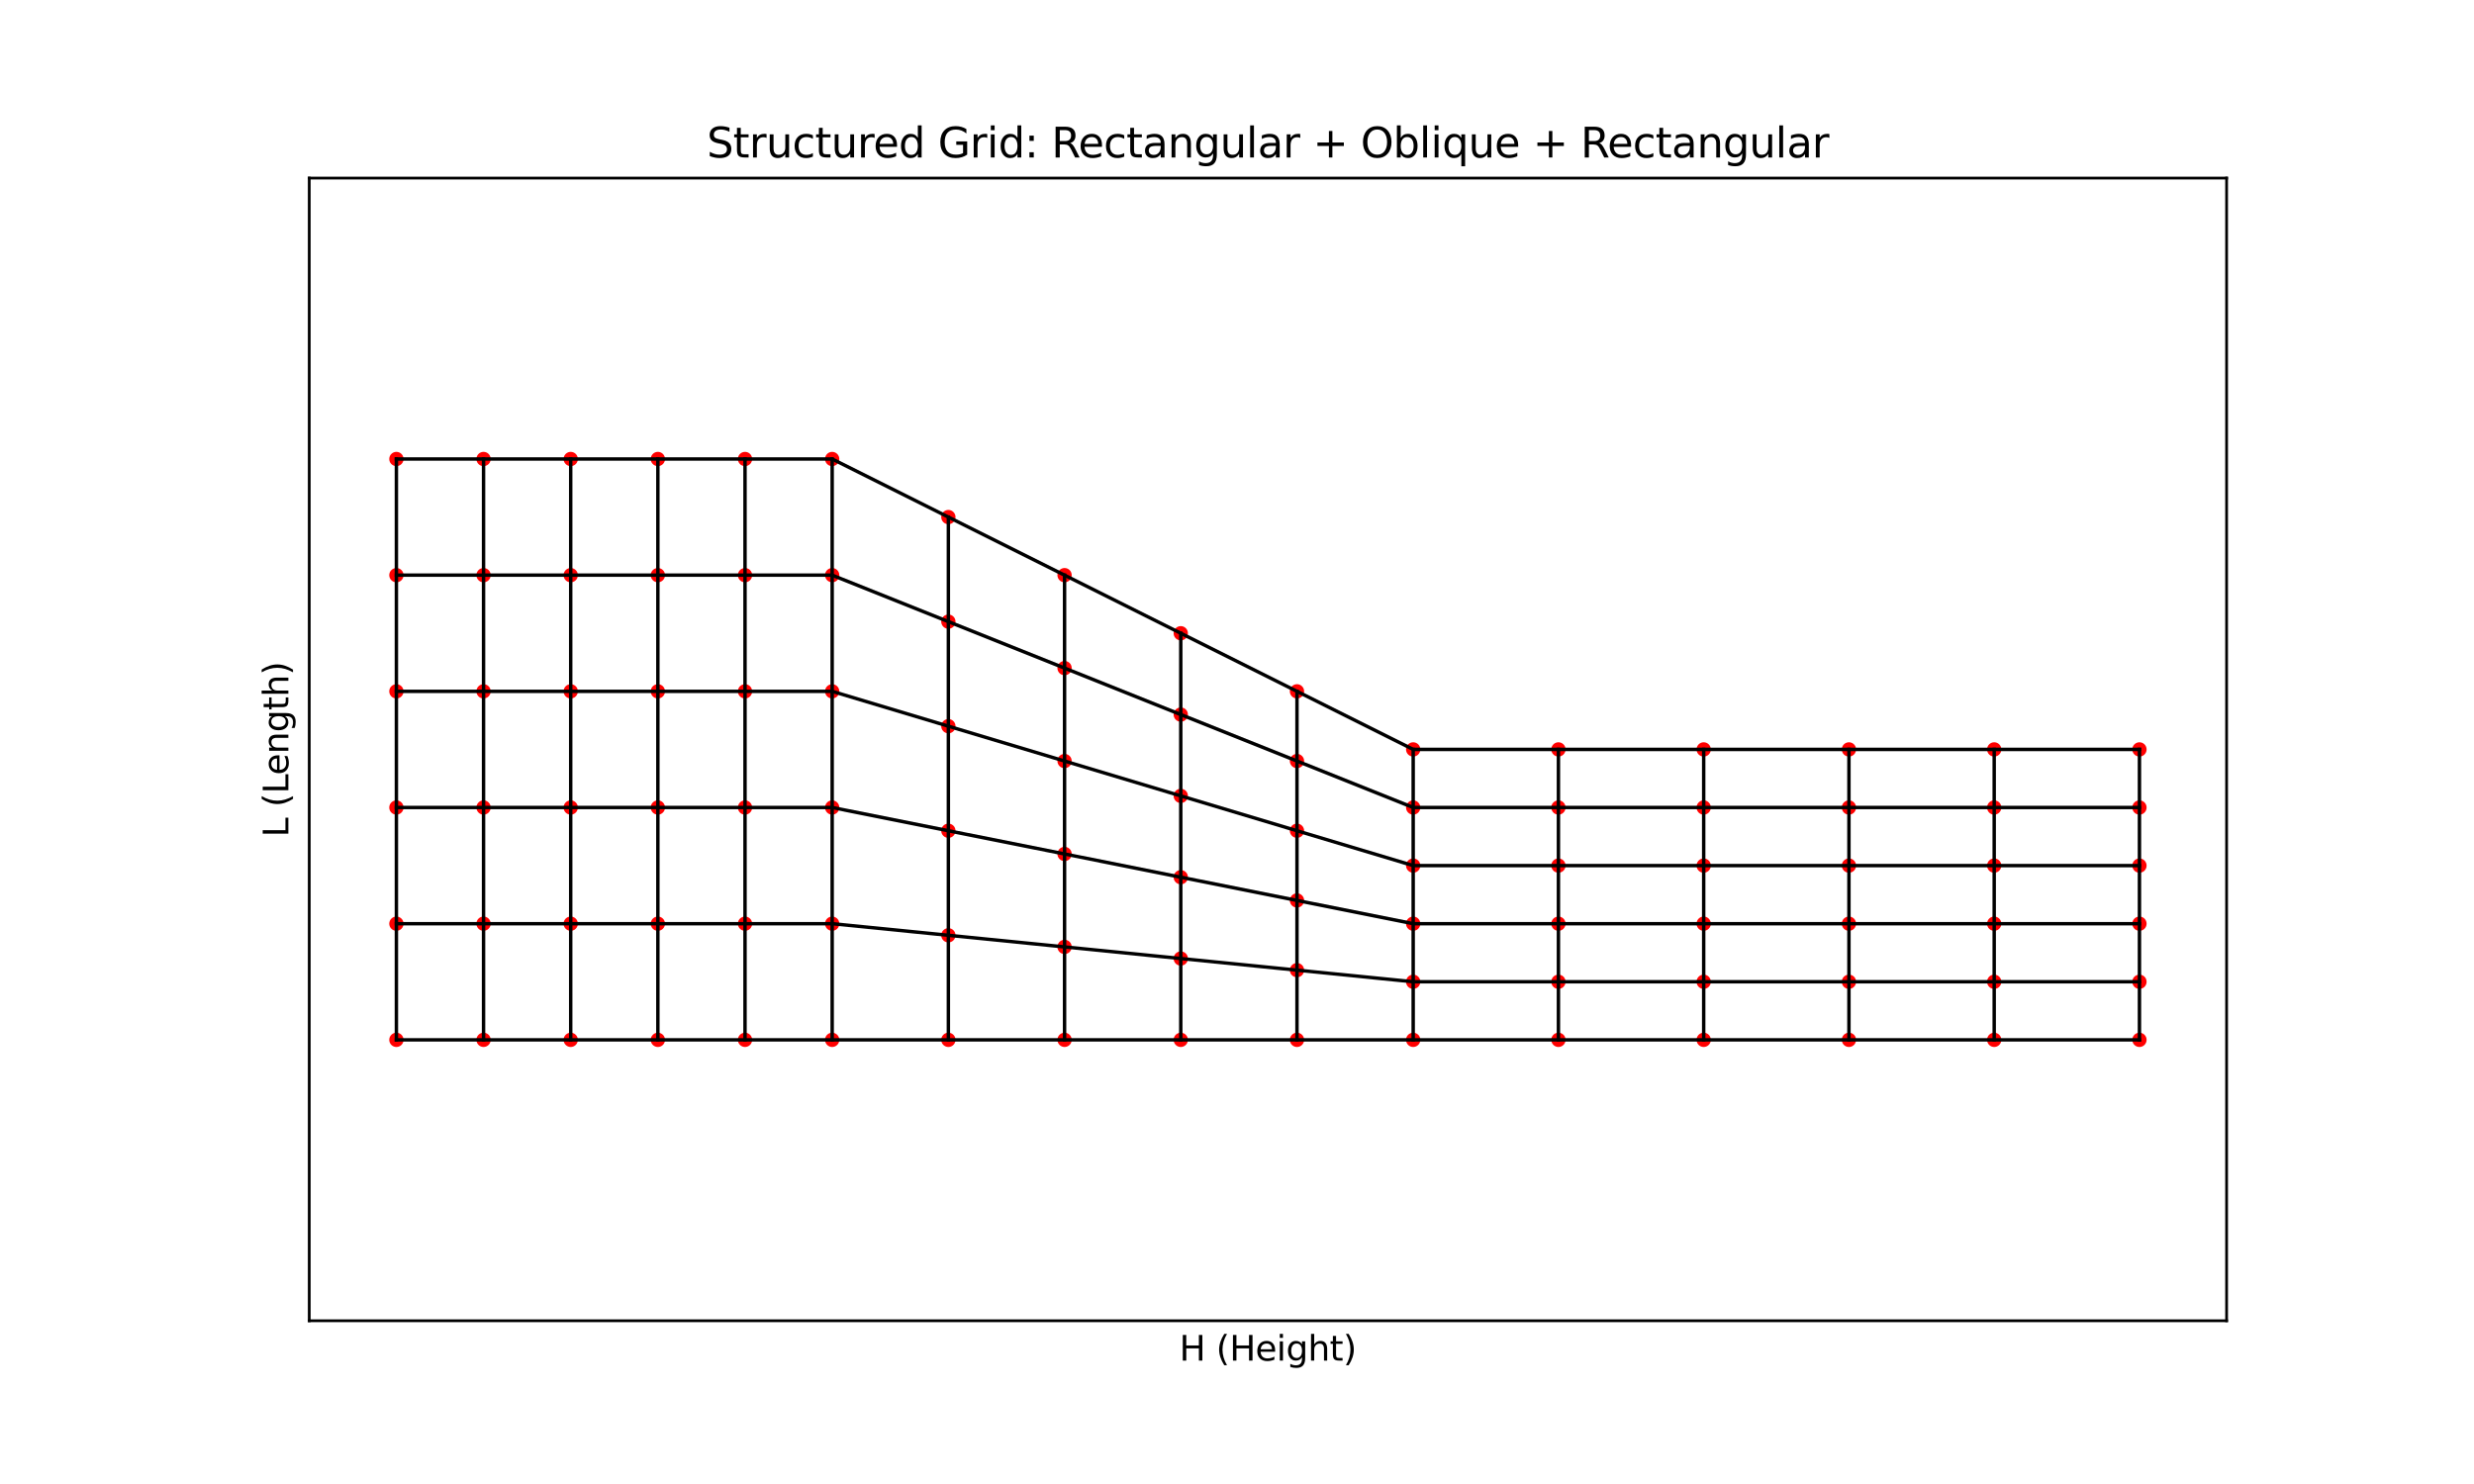 <?xml version="1.0" encoding="utf-8" standalone="no"?>
<!DOCTYPE svg PUBLIC "-//W3C//DTD SVG 1.1//EN"
  "http://www.w3.org/Graphics/SVG/1.1/DTD/svg11.dtd">
<svg xmlns:xlink="http://www.w3.org/1999/xlink" width="720pt" height="432pt" viewBox="0 0 720 432" xmlns="http://www.w3.org/2000/svg" version="1.1">
 <defs>
  <style type="text/css">*{stroke-linejoin: round; stroke-linecap: butt}</style>
 </defs>
 <g id="figure_1">
  <g id="patch_1">
   <path d="M 0 432 
L 720 432 
L 720 0 
L 0 0 
z
" style="fill: #ffffff"/>
  </g>
  <g id="axes_1">
   <g id="patch_2">
    <path d="M 90 384.48 
L 648 384.48 
L 648 51.84 
L 90 51.84 
z
" style="fill: #ffffff"/>
   </g>
   <g id="PathCollection_1">
    <defs>
     <path id="m45f6bd8eca" d="M 0 1.581 
C 0.419 1.581 0.822 1.415 1.118 1.118 
C 1.415 0.822 1.581 0.419 1.581 0 
C 1.581 -0.419 1.415 -0.822 1.118 -1.118 
C 0.822 -1.415 0.419 -1.581 0 -1.581 
C -0.419 -1.581 -0.822 -1.415 -1.118 -1.118 
C -1.415 -0.822 -1.581 -0.419 -1.581 0 
C -1.581 0.419 -1.415 0.822 -1.118 1.118 
C -0.822 1.415 -0.419 1.581 0 1.581 
z
" style="stroke: #ff0000"/>
    </defs>
    <g clip-path="url(#p5a88b39596)">
     <use xlink:href="#m45f6bd8eca" x="115.364" y="302.705" style="fill: #ff0000; stroke: #ff0000"/>
     <use xlink:href="#m45f6bd8eca" x="115.364" y="268.887" style="fill: #ff0000; stroke: #ff0000"/>
     <use xlink:href="#m45f6bd8eca" x="115.364" y="235.069" style="fill: #ff0000; stroke: #ff0000"/>
     <use xlink:href="#m45f6bd8eca" x="115.364" y="201.251" style="fill: #ff0000; stroke: #ff0000"/>
     <use xlink:href="#m45f6bd8eca" x="115.364" y="167.433" style="fill: #ff0000; stroke: #ff0000"/>
     <use xlink:href="#m45f6bd8eca" x="115.364" y="133.615" style="fill: #ff0000; stroke: #ff0000"/>
     <use xlink:href="#m45f6bd8eca" x="140.727" y="302.705" style="fill: #ff0000; stroke: #ff0000"/>
     <use xlink:href="#m45f6bd8eca" x="140.727" y="268.887" style="fill: #ff0000; stroke: #ff0000"/>
     <use xlink:href="#m45f6bd8eca" x="140.727" y="235.069" style="fill: #ff0000; stroke: #ff0000"/>
     <use xlink:href="#m45f6bd8eca" x="140.727" y="201.251" style="fill: #ff0000; stroke: #ff0000"/>
     <use xlink:href="#m45f6bd8eca" x="140.727" y="167.433" style="fill: #ff0000; stroke: #ff0000"/>
     <use xlink:href="#m45f6bd8eca" x="140.727" y="133.615" style="fill: #ff0000; stroke: #ff0000"/>
     <use xlink:href="#m45f6bd8eca" x="166.091" y="302.705" style="fill: #ff0000; stroke: #ff0000"/>
     <use xlink:href="#m45f6bd8eca" x="166.091" y="268.887" style="fill: #ff0000; stroke: #ff0000"/>
     <use xlink:href="#m45f6bd8eca" x="166.091" y="235.069" style="fill: #ff0000; stroke: #ff0000"/>
     <use xlink:href="#m45f6bd8eca" x="166.091" y="201.251" style="fill: #ff0000; stroke: #ff0000"/>
     <use xlink:href="#m45f6bd8eca" x="166.091" y="167.433" style="fill: #ff0000; stroke: #ff0000"/>
     <use xlink:href="#m45f6bd8eca" x="166.091" y="133.615" style="fill: #ff0000; stroke: #ff0000"/>
     <use xlink:href="#m45f6bd8eca" x="191.455" y="302.705" style="fill: #ff0000; stroke: #ff0000"/>
     <use xlink:href="#m45f6bd8eca" x="191.455" y="268.887" style="fill: #ff0000; stroke: #ff0000"/>
     <use xlink:href="#m45f6bd8eca" x="191.455" y="235.069" style="fill: #ff0000; stroke: #ff0000"/>
     <use xlink:href="#m45f6bd8eca" x="191.455" y="201.251" style="fill: #ff0000; stroke: #ff0000"/>
     <use xlink:href="#m45f6bd8eca" x="191.455" y="167.433" style="fill: #ff0000; stroke: #ff0000"/>
     <use xlink:href="#m45f6bd8eca" x="191.455" y="133.615" style="fill: #ff0000; stroke: #ff0000"/>
     <use xlink:href="#m45f6bd8eca" x="216.818" y="302.705" style="fill: #ff0000; stroke: #ff0000"/>
     <use xlink:href="#m45f6bd8eca" x="216.818" y="268.887" style="fill: #ff0000; stroke: #ff0000"/>
     <use xlink:href="#m45f6bd8eca" x="216.818" y="235.069" style="fill: #ff0000; stroke: #ff0000"/>
     <use xlink:href="#m45f6bd8eca" x="216.818" y="201.251" style="fill: #ff0000; stroke: #ff0000"/>
     <use xlink:href="#m45f6bd8eca" x="216.818" y="167.433" style="fill: #ff0000; stroke: #ff0000"/>
     <use xlink:href="#m45f6bd8eca" x="216.818" y="133.615" style="fill: #ff0000; stroke: #ff0000"/>
     <use xlink:href="#m45f6bd8eca" x="242.182" y="302.705" style="fill: #ff0000; stroke: #ff0000"/>
     <use xlink:href="#m45f6bd8eca" x="242.182" y="268.887" style="fill: #ff0000; stroke: #ff0000"/>
     <use xlink:href="#m45f6bd8eca" x="242.182" y="235.069" style="fill: #ff0000; stroke: #ff0000"/>
     <use xlink:href="#m45f6bd8eca" x="242.182" y="201.251" style="fill: #ff0000; stroke: #ff0000"/>
     <use xlink:href="#m45f6bd8eca" x="242.182" y="167.433" style="fill: #ff0000; stroke: #ff0000"/>
     <use xlink:href="#m45f6bd8eca" x="242.182" y="133.615" style="fill: #ff0000; stroke: #ff0000"/>
     <use xlink:href="#m45f6bd8eca" x="276" y="302.705" style="fill: #ff0000; stroke: #ff0000"/>
     <use xlink:href="#m45f6bd8eca" x="276" y="272.269" style="fill: #ff0000; stroke: #ff0000"/>
     <use xlink:href="#m45f6bd8eca" x="276" y="241.833" style="fill: #ff0000; stroke: #ff0000"/>
     <use xlink:href="#m45f6bd8eca" x="276" y="211.396" style="fill: #ff0000; stroke: #ff0000"/>
     <use xlink:href="#m45f6bd8eca" x="276" y="180.96" style="fill: #ff0000; stroke: #ff0000"/>
     <use xlink:href="#m45f6bd8eca" x="276" y="150.524" style="fill: #ff0000; stroke: #ff0000"/>
     <use xlink:href="#m45f6bd8eca" x="309.818" y="302.705" style="fill: #ff0000; stroke: #ff0000"/>
     <use xlink:href="#m45f6bd8eca" x="309.818" y="275.651" style="fill: #ff0000; stroke: #ff0000"/>
     <use xlink:href="#m45f6bd8eca" x="309.818" y="248.596" style="fill: #ff0000; stroke: #ff0000"/>
     <use xlink:href="#m45f6bd8eca" x="309.818" y="221.542" style="fill: #ff0000; stroke: #ff0000"/>
     <use xlink:href="#m45f6bd8eca" x="309.818" y="194.487" style="fill: #ff0000; stroke: #ff0000"/>
     <use xlink:href="#m45f6bd8eca" x="309.818" y="167.433" style="fill: #ff0000; stroke: #ff0000"/>
     <use xlink:href="#m45f6bd8eca" x="343.636" y="302.705" style="fill: #ff0000; stroke: #ff0000"/>
     <use xlink:href="#m45f6bd8eca" x="343.636" y="279.033" style="fill: #ff0000; stroke: #ff0000"/>
     <use xlink:href="#m45f6bd8eca" x="343.636" y="255.36" style="fill: #ff0000; stroke: #ff0000"/>
     <use xlink:href="#m45f6bd8eca" x="343.636" y="231.687" style="fill: #ff0000; stroke: #ff0000"/>
     <use xlink:href="#m45f6bd8eca" x="343.636" y="208.015" style="fill: #ff0000; stroke: #ff0000"/>
     <use xlink:href="#m45f6bd8eca" x="343.636" y="184.342" style="fill: #ff0000; stroke: #ff0000"/>
     <use xlink:href="#m45f6bd8eca" x="377.455" y="302.705" style="fill: #ff0000; stroke: #ff0000"/>
     <use xlink:href="#m45f6bd8eca" x="377.455" y="282.415" style="fill: #ff0000; stroke: #ff0000"/>
     <use xlink:href="#m45f6bd8eca" x="377.455" y="262.124" style="fill: #ff0000; stroke: #ff0000"/>
     <use xlink:href="#m45f6bd8eca" x="377.455" y="241.833" style="fill: #ff0000; stroke: #ff0000"/>
     <use xlink:href="#m45f6bd8eca" x="377.455" y="221.542" style="fill: #ff0000; stroke: #ff0000"/>
     <use xlink:href="#m45f6bd8eca" x="377.455" y="201.251" style="fill: #ff0000; stroke: #ff0000"/>
     <use xlink:href="#m45f6bd8eca" x="411.273" y="302.705" style="fill: #ff0000; stroke: #ff0000"/>
     <use xlink:href="#m45f6bd8eca" x="411.273" y="285.796" style="fill: #ff0000; stroke: #ff0000"/>
     <use xlink:href="#m45f6bd8eca" x="411.273" y="268.887" style="fill: #ff0000; stroke: #ff0000"/>
     <use xlink:href="#m45f6bd8eca" x="411.273" y="251.978" style="fill: #ff0000; stroke: #ff0000"/>
     <use xlink:href="#m45f6bd8eca" x="411.273" y="235.069" style="fill: #ff0000; stroke: #ff0000"/>
     <use xlink:href="#m45f6bd8eca" x="411.273" y="218.16" style="fill: #ff0000; stroke: #ff0000"/>
     <use xlink:href="#m45f6bd8eca" x="453.545" y="302.705" style="fill: #ff0000; stroke: #ff0000"/>
     <use xlink:href="#m45f6bd8eca" x="453.545" y="285.796" style="fill: #ff0000; stroke: #ff0000"/>
     <use xlink:href="#m45f6bd8eca" x="453.545" y="268.887" style="fill: #ff0000; stroke: #ff0000"/>
     <use xlink:href="#m45f6bd8eca" x="453.545" y="251.978" style="fill: #ff0000; stroke: #ff0000"/>
     <use xlink:href="#m45f6bd8eca" x="453.545" y="235.069" style="fill: #ff0000; stroke: #ff0000"/>
     <use xlink:href="#m45f6bd8eca" x="453.545" y="218.16" style="fill: #ff0000; stroke: #ff0000"/>
     <use xlink:href="#m45f6bd8eca" x="495.818" y="302.705" style="fill: #ff0000; stroke: #ff0000"/>
     <use xlink:href="#m45f6bd8eca" x="495.818" y="285.796" style="fill: #ff0000; stroke: #ff0000"/>
     <use xlink:href="#m45f6bd8eca" x="495.818" y="268.887" style="fill: #ff0000; stroke: #ff0000"/>
     <use xlink:href="#m45f6bd8eca" x="495.818" y="251.978" style="fill: #ff0000; stroke: #ff0000"/>
     <use xlink:href="#m45f6bd8eca" x="495.818" y="235.069" style="fill: #ff0000; stroke: #ff0000"/>
     <use xlink:href="#m45f6bd8eca" x="495.818" y="218.16" style="fill: #ff0000; stroke: #ff0000"/>
     <use xlink:href="#m45f6bd8eca" x="538.091" y="302.705" style="fill: #ff0000; stroke: #ff0000"/>
     <use xlink:href="#m45f6bd8eca" x="538.091" y="285.796" style="fill: #ff0000; stroke: #ff0000"/>
     <use xlink:href="#m45f6bd8eca" x="538.091" y="268.887" style="fill: #ff0000; stroke: #ff0000"/>
     <use xlink:href="#m45f6bd8eca" x="538.091" y="251.978" style="fill: #ff0000; stroke: #ff0000"/>
     <use xlink:href="#m45f6bd8eca" x="538.091" y="235.069" style="fill: #ff0000; stroke: #ff0000"/>
     <use xlink:href="#m45f6bd8eca" x="538.091" y="218.16" style="fill: #ff0000; stroke: #ff0000"/>
     <use xlink:href="#m45f6bd8eca" x="580.364" y="302.705" style="fill: #ff0000; stroke: #ff0000"/>
     <use xlink:href="#m45f6bd8eca" x="580.364" y="285.796" style="fill: #ff0000; stroke: #ff0000"/>
     <use xlink:href="#m45f6bd8eca" x="580.364" y="268.887" style="fill: #ff0000; stroke: #ff0000"/>
     <use xlink:href="#m45f6bd8eca" x="580.364" y="251.978" style="fill: #ff0000; stroke: #ff0000"/>
     <use xlink:href="#m45f6bd8eca" x="580.364" y="235.069" style="fill: #ff0000; stroke: #ff0000"/>
     <use xlink:href="#m45f6bd8eca" x="580.364" y="218.16" style="fill: #ff0000; stroke: #ff0000"/>
     <use xlink:href="#m45f6bd8eca" x="622.636" y="302.705" style="fill: #ff0000; stroke: #ff0000"/>
     <use xlink:href="#m45f6bd8eca" x="622.636" y="285.796" style="fill: #ff0000; stroke: #ff0000"/>
     <use xlink:href="#m45f6bd8eca" x="622.636" y="268.887" style="fill: #ff0000; stroke: #ff0000"/>
     <use xlink:href="#m45f6bd8eca" x="622.636" y="251.978" style="fill: #ff0000; stroke: #ff0000"/>
     <use xlink:href="#m45f6bd8eca" x="622.636" y="235.069" style="fill: #ff0000; stroke: #ff0000"/>
     <use xlink:href="#m45f6bd8eca" x="622.636" y="218.16" style="fill: #ff0000; stroke: #ff0000"/>
    </g>
   </g>
   <g id="matplotlib.axis_1">
    <g id="text_1">
     <!-- H (Height) -->
     <g transform="translate(343.22 396.078) scale(0.1 -0.1)">
      <defs>
       <path id="DejaVuSans-48" d="M 628 4666 
L 1259 4666 
L 1259 2753 
L 3553 2753 
L 3553 4666 
L 4184 4666 
L 4184 0 
L 3553 0 
L 3553 2222 
L 1259 2222 
L 1259 0 
L 628 0 
L 628 4666 
z
" transform="scale(0.016)"/>
       <path id="DejaVuSans-20" transform="scale(0.016)"/>
       <path id="DejaVuSans-28" d="M 1984 4856 
Q 1566 4138 1362 3434 
Q 1159 2731 1159 2009 
Q 1159 1288 1364 580 
Q 1569 -128 1984 -844 
L 1484 -844 
Q 1016 -109 783 600 
Q 550 1309 550 2009 
Q 550 2706 781 3412 
Q 1013 4119 1484 4856 
L 1984 4856 
z
" transform="scale(0.016)"/>
       <path id="DejaVuSans-65" d="M 3597 1894 
L 3597 1613 
L 953 1613 
Q 991 1019 1311 708 
Q 1631 397 2203 397 
Q 2534 397 2845 478 
Q 3156 559 3463 722 
L 3463 178 
Q 3153 47 2828 -22 
Q 2503 -91 2169 -91 
Q 1331 -91 842 396 
Q 353 884 353 1716 
Q 353 2575 817 3079 
Q 1281 3584 2069 3584 
Q 2775 3584 3186 3129 
Q 3597 2675 3597 1894 
z
M 3022 2063 
Q 3016 2534 2758 2815 
Q 2500 3097 2075 3097 
Q 1594 3097 1305 2825 
Q 1016 2553 972 2059 
L 3022 2063 
z
" transform="scale(0.016)"/>
       <path id="DejaVuSans-69" d="M 603 3500 
L 1178 3500 
L 1178 0 
L 603 0 
L 603 3500 
z
M 603 4863 
L 1178 4863 
L 1178 4134 
L 603 4134 
L 603 4863 
z
" transform="scale(0.016)"/>
       <path id="DejaVuSans-67" d="M 2906 1791 
Q 2906 2416 2648 2759 
Q 2391 3103 1925 3103 
Q 1463 3103 1205 2759 
Q 947 2416 947 1791 
Q 947 1169 1205 825 
Q 1463 481 1925 481 
Q 2391 481 2648 825 
Q 2906 1169 2906 1791 
z
M 3481 434 
Q 3481 -459 3084 -895 
Q 2688 -1331 1869 -1331 
Q 1566 -1331 1297 -1286 
Q 1028 -1241 775 -1147 
L 775 -588 
Q 1028 -725 1275 -790 
Q 1522 -856 1778 -856 
Q 2344 -856 2625 -561 
Q 2906 -266 2906 331 
L 2906 616 
Q 2728 306 2450 153 
Q 2172 0 1784 0 
Q 1141 0 747 490 
Q 353 981 353 1791 
Q 353 2603 747 3093 
Q 1141 3584 1784 3584 
Q 2172 3584 2450 3431 
Q 2728 3278 2906 2969 
L 2906 3500 
L 3481 3500 
L 3481 434 
z
" transform="scale(0.016)"/>
       <path id="DejaVuSans-68" d="M 3513 2113 
L 3513 0 
L 2938 0 
L 2938 2094 
Q 2938 2591 2744 2837 
Q 2550 3084 2163 3084 
Q 1697 3084 1428 2787 
Q 1159 2491 1159 1978 
L 1159 0 
L 581 0 
L 581 4863 
L 1159 4863 
L 1159 2956 
Q 1366 3272 1645 3428 
Q 1925 3584 2291 3584 
Q 2894 3584 3203 3211 
Q 3513 2838 3513 2113 
z
" transform="scale(0.016)"/>
       <path id="DejaVuSans-74" d="M 1172 4494 
L 1172 3500 
L 2356 3500 
L 2356 3053 
L 1172 3053 
L 1172 1153 
Q 1172 725 1289 603 
Q 1406 481 1766 481 
L 2356 481 
L 2356 0 
L 1766 0 
Q 1100 0 847 248 
Q 594 497 594 1153 
L 594 3053 
L 172 3053 
L 172 3500 
L 594 3500 
L 594 4494 
L 1172 4494 
z
" transform="scale(0.016)"/>
       <path id="DejaVuSans-29" d="M 513 4856 
L 1013 4856 
Q 1481 4119 1714 3412 
Q 1947 2706 1947 2009 
Q 1947 1309 1714 600 
Q 1481 -109 1013 -844 
L 513 -844 
Q 928 -128 1133 580 
Q 1338 1288 1338 2009 
Q 1338 2731 1133 3434 
Q 928 4138 513 4856 
z
" transform="scale(0.016)"/>
      </defs>
      <use xlink:href="#DejaVuSans-48"/>
      <use xlink:href="#DejaVuSans-20" x="75.195"/>
      <use xlink:href="#DejaVuSans-28" x="106.982"/>
      <use xlink:href="#DejaVuSans-48" x="145.996"/>
      <use xlink:href="#DejaVuSans-65" x="221.191"/>
      <use xlink:href="#DejaVuSans-69" x="282.715"/>
      <use xlink:href="#DejaVuSans-67" x="310.498"/>
      <use xlink:href="#DejaVuSans-68" x="373.975"/>
      <use xlink:href="#DejaVuSans-74" x="437.354"/>
      <use xlink:href="#DejaVuSans-29" x="476.562"/>
     </g>
    </g>
   </g>
   <g id="matplotlib.axis_2">
    <g id="text_2">
     <!-- L (Length) -->
     <g transform="translate(83.92 243.683) rotate(-90) scale(0.1 -0.1)">
      <defs>
       <path id="DejaVuSans-4c" d="M 628 4666 
L 1259 4666 
L 1259 531 
L 3531 531 
L 3531 0 
L 628 0 
L 628 4666 
z
" transform="scale(0.016)"/>
       <path id="DejaVuSans-6e" d="M 3513 2113 
L 3513 0 
L 2938 0 
L 2938 2094 
Q 2938 2591 2744 2837 
Q 2550 3084 2163 3084 
Q 1697 3084 1428 2787 
Q 1159 2491 1159 1978 
L 1159 0 
L 581 0 
L 581 3500 
L 1159 3500 
L 1159 2956 
Q 1366 3272 1645 3428 
Q 1925 3584 2291 3584 
Q 2894 3584 3203 3211 
Q 3513 2838 3513 2113 
z
" transform="scale(0.016)"/>
      </defs>
      <use xlink:href="#DejaVuSans-4c"/>
      <use xlink:href="#DejaVuSans-20" x="55.713"/>
      <use xlink:href="#DejaVuSans-28" x="87.5"/>
      <use xlink:href="#DejaVuSans-4c" x="126.514"/>
      <use xlink:href="#DejaVuSans-65" x="180.477"/>
      <use xlink:href="#DejaVuSans-6e" x="242"/>
      <use xlink:href="#DejaVuSans-67" x="305.379"/>
      <use xlink:href="#DejaVuSans-74" x="368.855"/>
      <use xlink:href="#DejaVuSans-68" x="408.064"/>
      <use xlink:href="#DejaVuSans-29" x="471.443"/>
     </g>
    </g>
   </g>
   <g id="line2d_1">
    <path d="M 115.364 302.705 
L 115.364 268.887 
L 115.364 235.069 
L 115.364 201.251 
L 115.364 167.433 
L 115.364 133.615 
" clip-path="url(#p5a88b39596)" style="fill: none; stroke: #000000; stroke-linecap: square"/>
   </g>
   <g id="line2d_2">
    <path d="M 140.727 302.705 
L 140.727 268.887 
L 140.727 235.069 
L 140.727 201.251 
L 140.727 167.433 
L 140.727 133.615 
" clip-path="url(#p5a88b39596)" style="fill: none; stroke: #000000; stroke-linecap: square"/>
   </g>
   <g id="line2d_3">
    <path d="M 166.091 302.705 
L 166.091 268.887 
L 166.091 235.069 
L 166.091 201.251 
L 166.091 167.433 
L 166.091 133.615 
" clip-path="url(#p5a88b39596)" style="fill: none; stroke: #000000; stroke-linecap: square"/>
   </g>
   <g id="line2d_4">
    <path d="M 191.455 302.705 
L 191.455 268.887 
L 191.455 235.069 
L 191.455 201.251 
L 191.455 167.433 
L 191.455 133.615 
" clip-path="url(#p5a88b39596)" style="fill: none; stroke: #000000; stroke-linecap: square"/>
   </g>
   <g id="line2d_5">
    <path d="M 216.818 302.705 
L 216.818 268.887 
L 216.818 235.069 
L 216.818 201.251 
L 216.818 167.433 
L 216.818 133.615 
" clip-path="url(#p5a88b39596)" style="fill: none; stroke: #000000; stroke-linecap: square"/>
   </g>
   <g id="line2d_6">
    <path d="M 242.182 302.705 
L 242.182 268.887 
L 242.182 235.069 
L 242.182 201.251 
L 242.182 167.433 
L 242.182 133.615 
" clip-path="url(#p5a88b39596)" style="fill: none; stroke: #000000; stroke-linecap: square"/>
   </g>
   <g id="line2d_7">
    <path d="M 276 302.705 
L 276 272.269 
L 276 241.833 
L 276 211.396 
L 276 180.96 
L 276 150.524 
" clip-path="url(#p5a88b39596)" style="fill: none; stroke: #000000; stroke-linecap: square"/>
   </g>
   <g id="line2d_8">
    <path d="M 309.818 302.705 
L 309.818 275.651 
L 309.818 248.596 
L 309.818 221.542 
L 309.818 194.487 
L 309.818 167.433 
" clip-path="url(#p5a88b39596)" style="fill: none; stroke: #000000; stroke-linecap: square"/>
   </g>
   <g id="line2d_9">
    <path d="M 343.636 302.705 
L 343.636 279.033 
L 343.636 255.36 
L 343.636 231.687 
L 343.636 208.015 
L 343.636 184.342 
" clip-path="url(#p5a88b39596)" style="fill: none; stroke: #000000; stroke-linecap: square"/>
   </g>
   <g id="line2d_10">
    <path d="M 377.455 302.705 
L 377.455 282.415 
L 377.455 262.124 
L 377.455 241.833 
L 377.455 221.542 
L 377.455 201.251 
" clip-path="url(#p5a88b39596)" style="fill: none; stroke: #000000; stroke-linecap: square"/>
   </g>
   <g id="line2d_11">
    <path d="M 411.273 302.705 
L 411.273 285.796 
L 411.273 268.887 
L 411.273 251.978 
L 411.273 235.069 
L 411.273 218.16 
" clip-path="url(#p5a88b39596)" style="fill: none; stroke: #000000; stroke-linecap: square"/>
   </g>
   <g id="line2d_12">
    <path d="M 453.545 302.705 
L 453.545 285.796 
L 453.545 268.887 
L 453.545 251.978 
L 453.545 235.069 
L 453.545 218.16 
" clip-path="url(#p5a88b39596)" style="fill: none; stroke: #000000; stroke-linecap: square"/>
   </g>
   <g id="line2d_13">
    <path d="M 495.818 302.705 
L 495.818 285.796 
L 495.818 268.887 
L 495.818 251.978 
L 495.818 235.069 
L 495.818 218.16 
" clip-path="url(#p5a88b39596)" style="fill: none; stroke: #000000; stroke-linecap: square"/>
   </g>
   <g id="line2d_14">
    <path d="M 538.091 302.705 
L 538.091 285.796 
L 538.091 268.887 
L 538.091 251.978 
L 538.091 235.069 
L 538.091 218.16 
" clip-path="url(#p5a88b39596)" style="fill: none; stroke: #000000; stroke-linecap: square"/>
   </g>
   <g id="line2d_15">
    <path d="M 580.364 302.705 
L 580.364 285.796 
L 580.364 268.887 
L 580.364 251.978 
L 580.364 235.069 
L 580.364 218.16 
" clip-path="url(#p5a88b39596)" style="fill: none; stroke: #000000; stroke-linecap: square"/>
   </g>
   <g id="line2d_16">
    <path d="M 622.636 302.705 
L 622.636 285.796 
L 622.636 268.887 
L 622.636 251.978 
L 622.636 235.069 
L 622.636 218.16 
" clip-path="url(#p5a88b39596)" style="fill: none; stroke: #000000; stroke-linecap: square"/>
   </g>
   <g id="line2d_17">
    <path d="M 115.364 302.705 
L 140.727 302.705 
L 166.091 302.705 
L 191.455 302.705 
L 216.818 302.705 
L 242.182 302.705 
L 276 302.705 
L 309.818 302.705 
L 343.636 302.705 
L 377.455 302.705 
L 411.273 302.705 
L 453.545 302.705 
L 495.818 302.705 
L 538.091 302.705 
L 580.364 302.705 
L 622.636 302.705 
" clip-path="url(#p5a88b39596)" style="fill: none; stroke: #000000; stroke-linecap: square"/>
   </g>
   <g id="line2d_18">
    <path d="M 115.364 268.887 
L 140.727 268.887 
L 166.091 268.887 
L 191.455 268.887 
L 216.818 268.887 
L 242.182 268.887 
L 276 272.269 
L 309.818 275.651 
L 343.636 279.033 
L 377.455 282.415 
L 411.273 285.796 
L 453.545 285.796 
L 495.818 285.796 
L 538.091 285.796 
L 580.364 285.796 
L 622.636 285.796 
" clip-path="url(#p5a88b39596)" style="fill: none; stroke: #000000; stroke-linecap: square"/>
   </g>
   <g id="line2d_19">
    <path d="M 115.364 235.069 
L 140.727 235.069 
L 166.091 235.069 
L 191.455 235.069 
L 216.818 235.069 
L 242.182 235.069 
L 276 241.833 
L 309.818 248.596 
L 343.636 255.36 
L 377.455 262.124 
L 411.273 268.887 
L 453.545 268.887 
L 495.818 268.887 
L 538.091 268.887 
L 580.364 268.887 
L 622.636 268.887 
" clip-path="url(#p5a88b39596)" style="fill: none; stroke: #000000; stroke-linecap: square"/>
   </g>
   <g id="line2d_20">
    <path d="M 115.364 201.251 
L 140.727 201.251 
L 166.091 201.251 
L 191.455 201.251 
L 216.818 201.251 
L 242.182 201.251 
L 276 211.396 
L 309.818 221.542 
L 343.636 231.687 
L 377.455 241.833 
L 411.273 251.978 
L 453.545 251.978 
L 495.818 251.978 
L 538.091 251.978 
L 580.364 251.978 
L 622.636 251.978 
" clip-path="url(#p5a88b39596)" style="fill: none; stroke: #000000; stroke-linecap: square"/>
   </g>
   <g id="line2d_21">
    <path d="M 115.364 167.433 
L 140.727 167.433 
L 166.091 167.433 
L 191.455 167.433 
L 216.818 167.433 
L 242.182 167.433 
L 276 180.96 
L 309.818 194.487 
L 343.636 208.015 
L 377.455 221.542 
L 411.273 235.069 
L 453.545 235.069 
L 495.818 235.069 
L 538.091 235.069 
L 580.364 235.069 
L 622.636 235.069 
" clip-path="url(#p5a88b39596)" style="fill: none; stroke: #000000; stroke-linecap: square"/>
   </g>
   <g id="line2d_22">
    <path d="M 115.364 133.615 
L 140.727 133.615 
L 166.091 133.615 
L 191.455 133.615 
L 216.818 133.615 
L 242.182 133.615 
L 276 150.524 
L 309.818 167.433 
L 343.636 184.342 
L 377.455 201.251 
L 411.273 218.16 
L 453.545 218.16 
L 495.818 218.16 
L 538.091 218.16 
L 580.364 218.16 
L 622.636 218.16 
" clip-path="url(#p5a88b39596)" style="fill: none; stroke: #000000; stroke-linecap: square"/>
   </g>
   <g id="patch_3">
    <path d="M 90 384.48 
L 90 51.84 
" style="fill: none; stroke: #000000; stroke-width: 0.8; stroke-linejoin: miter; stroke-linecap: square"/>
   </g>
   <g id="patch_4">
    <path d="M 648 384.48 
L 648 51.84 
" style="fill: none; stroke: #000000; stroke-width: 0.8; stroke-linejoin: miter; stroke-linecap: square"/>
   </g>
   <g id="patch_5">
    <path d="M 90 384.48 
L 648 384.48 
" style="fill: none; stroke: #000000; stroke-width: 0.8; stroke-linejoin: miter; stroke-linecap: square"/>
   </g>
   <g id="patch_6">
    <path d="M 90 51.84 
L 648 51.84 
" style="fill: none; stroke: #000000; stroke-width: 0.8; stroke-linejoin: miter; stroke-linecap: square"/>
   </g>
   <g id="text_3">
    <!-- Structured Grid: Rectangular + Oblique + Rectangular -->
    <g transform="translate(205.718 45.84) scale(0.12 -0.12)">
     <defs>
      <path id="DejaVuSans-53" d="M 3425 4513 
L 3425 3897 
Q 3066 4069 2747 4153 
Q 2428 4238 2131 4238 
Q 1616 4238 1336 4038 
Q 1056 3838 1056 3469 
Q 1056 3159 1242 3001 
Q 1428 2844 1947 2747 
L 2328 2669 
Q 3034 2534 3370 2195 
Q 3706 1856 3706 1288 
Q 3706 609 3251 259 
Q 2797 -91 1919 -91 
Q 1588 -91 1214 -16 
Q 841 59 441 206 
L 441 856 
Q 825 641 1194 531 
Q 1563 422 1919 422 
Q 2459 422 2753 634 
Q 3047 847 3047 1241 
Q 3047 1584 2836 1778 
Q 2625 1972 2144 2069 
L 1759 2144 
Q 1053 2284 737 2584 
Q 422 2884 422 3419 
Q 422 4038 858 4394 
Q 1294 4750 2059 4750 
Q 2388 4750 2728 4690 
Q 3069 4631 3425 4513 
z
" transform="scale(0.016)"/>
      <path id="DejaVuSans-72" d="M 2631 2963 
Q 2534 3019 2420 3045 
Q 2306 3072 2169 3072 
Q 1681 3072 1420 2755 
Q 1159 2438 1159 1844 
L 1159 0 
L 581 0 
L 581 3500 
L 1159 3500 
L 1159 2956 
Q 1341 3275 1631 3429 
Q 1922 3584 2338 3584 
Q 2397 3584 2469 3576 
Q 2541 3569 2628 3553 
L 2631 2963 
z
" transform="scale(0.016)"/>
      <path id="DejaVuSans-75" d="M 544 1381 
L 544 3500 
L 1119 3500 
L 1119 1403 
Q 1119 906 1312 657 
Q 1506 409 1894 409 
Q 2359 409 2629 706 
Q 2900 1003 2900 1516 
L 2900 3500 
L 3475 3500 
L 3475 0 
L 2900 0 
L 2900 538 
Q 2691 219 2414 64 
Q 2138 -91 1772 -91 
Q 1169 -91 856 284 
Q 544 659 544 1381 
z
M 1991 3584 
L 1991 3584 
z
" transform="scale(0.016)"/>
      <path id="DejaVuSans-63" d="M 3122 3366 
L 3122 2828 
Q 2878 2963 2633 3030 
Q 2388 3097 2138 3097 
Q 1578 3097 1268 2742 
Q 959 2388 959 1747 
Q 959 1106 1268 751 
Q 1578 397 2138 397 
Q 2388 397 2633 464 
Q 2878 531 3122 666 
L 3122 134 
Q 2881 22 2623 -34 
Q 2366 -91 2075 -91 
Q 1284 -91 818 406 
Q 353 903 353 1747 
Q 353 2603 823 3093 
Q 1294 3584 2113 3584 
Q 2378 3584 2631 3529 
Q 2884 3475 3122 3366 
z
" transform="scale(0.016)"/>
      <path id="DejaVuSans-64" d="M 2906 2969 
L 2906 4863 
L 3481 4863 
L 3481 0 
L 2906 0 
L 2906 525 
Q 2725 213 2448 61 
Q 2172 -91 1784 -91 
Q 1150 -91 751 415 
Q 353 922 353 1747 
Q 353 2572 751 3078 
Q 1150 3584 1784 3584 
Q 2172 3584 2448 3432 
Q 2725 3281 2906 2969 
z
M 947 1747 
Q 947 1113 1208 752 
Q 1469 391 1925 391 
Q 2381 391 2643 752 
Q 2906 1113 2906 1747 
Q 2906 2381 2643 2742 
Q 2381 3103 1925 3103 
Q 1469 3103 1208 2742 
Q 947 2381 947 1747 
z
" transform="scale(0.016)"/>
      <path id="DejaVuSans-47" d="M 3809 666 
L 3809 1919 
L 2778 1919 
L 2778 2438 
L 4434 2438 
L 4434 434 
Q 4069 175 3628 42 
Q 3188 -91 2688 -91 
Q 1594 -91 976 548 
Q 359 1188 359 2328 
Q 359 3472 976 4111 
Q 1594 4750 2688 4750 
Q 3144 4750 3555 4637 
Q 3966 4525 4313 4306 
L 4313 3634 
Q 3963 3931 3569 4081 
Q 3175 4231 2741 4231 
Q 1884 4231 1454 3753 
Q 1025 3275 1025 2328 
Q 1025 1384 1454 906 
Q 1884 428 2741 428 
Q 3075 428 3337 486 
Q 3600 544 3809 666 
z
" transform="scale(0.016)"/>
      <path id="DejaVuSans-3a" d="M 750 794 
L 1409 794 
L 1409 0 
L 750 0 
L 750 794 
z
M 750 3309 
L 1409 3309 
L 1409 2516 
L 750 2516 
L 750 3309 
z
" transform="scale(0.016)"/>
      <path id="DejaVuSans-52" d="M 2841 2188 
Q 3044 2119 3236 1894 
Q 3428 1669 3622 1275 
L 4263 0 
L 3584 0 
L 2988 1197 
Q 2756 1666 2539 1819 
Q 2322 1972 1947 1972 
L 1259 1972 
L 1259 0 
L 628 0 
L 628 4666 
L 2053 4666 
Q 2853 4666 3247 4331 
Q 3641 3997 3641 3322 
Q 3641 2881 3436 2590 
Q 3231 2300 2841 2188 
z
M 1259 4147 
L 1259 2491 
L 2053 2491 
Q 2509 2491 2742 2702 
Q 2975 2913 2975 3322 
Q 2975 3731 2742 3939 
Q 2509 4147 2053 4147 
L 1259 4147 
z
" transform="scale(0.016)"/>
      <path id="DejaVuSans-61" d="M 2194 1759 
Q 1497 1759 1228 1600 
Q 959 1441 959 1056 
Q 959 750 1161 570 
Q 1363 391 1709 391 
Q 2188 391 2477 730 
Q 2766 1069 2766 1631 
L 2766 1759 
L 2194 1759 
z
M 3341 1997 
L 3341 0 
L 2766 0 
L 2766 531 
Q 2569 213 2275 61 
Q 1981 -91 1556 -91 
Q 1019 -91 701 211 
Q 384 513 384 1019 
Q 384 1609 779 1909 
Q 1175 2209 1959 2209 
L 2766 2209 
L 2766 2266 
Q 2766 2663 2505 2880 
Q 2244 3097 1772 3097 
Q 1472 3097 1187 3025 
Q 903 2953 641 2809 
L 641 3341 
Q 956 3463 1253 3523 
Q 1550 3584 1831 3584 
Q 2591 3584 2966 3190 
Q 3341 2797 3341 1997 
z
" transform="scale(0.016)"/>
      <path id="DejaVuSans-6c" d="M 603 4863 
L 1178 4863 
L 1178 0 
L 603 0 
L 603 4863 
z
" transform="scale(0.016)"/>
      <path id="DejaVuSans-2b" d="M 2944 4013 
L 2944 2272 
L 4684 2272 
L 4684 1741 
L 2944 1741 
L 2944 0 
L 2419 0 
L 2419 1741 
L 678 1741 
L 678 2272 
L 2419 2272 
L 2419 4013 
L 2944 4013 
z
" transform="scale(0.016)"/>
      <path id="DejaVuSans-4f" d="M 2522 4238 
Q 1834 4238 1429 3725 
Q 1025 3213 1025 2328 
Q 1025 1447 1429 934 
Q 1834 422 2522 422 
Q 3209 422 3611 934 
Q 4013 1447 4013 2328 
Q 4013 3213 3611 3725 
Q 3209 4238 2522 4238 
z
M 2522 4750 
Q 3503 4750 4090 4092 
Q 4678 3434 4678 2328 
Q 4678 1225 4090 567 
Q 3503 -91 2522 -91 
Q 1538 -91 948 565 
Q 359 1222 359 2328 
Q 359 3434 948 4092 
Q 1538 4750 2522 4750 
z
" transform="scale(0.016)"/>
      <path id="DejaVuSans-62" d="M 3116 1747 
Q 3116 2381 2855 2742 
Q 2594 3103 2138 3103 
Q 1681 3103 1420 2742 
Q 1159 2381 1159 1747 
Q 1159 1113 1420 752 
Q 1681 391 2138 391 
Q 2594 391 2855 752 
Q 3116 1113 3116 1747 
z
M 1159 2969 
Q 1341 3281 1617 3432 
Q 1894 3584 2278 3584 
Q 2916 3584 3314 3078 
Q 3713 2572 3713 1747 
Q 3713 922 3314 415 
Q 2916 -91 2278 -91 
Q 1894 -91 1617 61 
Q 1341 213 1159 525 
L 1159 0 
L 581 0 
L 581 4863 
L 1159 4863 
L 1159 2969 
z
" transform="scale(0.016)"/>
      <path id="DejaVuSans-71" d="M 947 1747 
Q 947 1113 1208 752 
Q 1469 391 1925 391 
Q 2381 391 2643 752 
Q 2906 1113 2906 1747 
Q 2906 2381 2643 2742 
Q 2381 3103 1925 3103 
Q 1469 3103 1208 2742 
Q 947 2381 947 1747 
z
M 2906 525 
Q 2725 213 2448 61 
Q 2172 -91 1784 -91 
Q 1150 -91 751 415 
Q 353 922 353 1747 
Q 353 2572 751 3078 
Q 1150 3584 1784 3584 
Q 2172 3584 2448 3432 
Q 2725 3281 2906 2969 
L 2906 3500 
L 3481 3500 
L 3481 -1331 
L 2906 -1331 
L 2906 525 
z
" transform="scale(0.016)"/>
     </defs>
     <use xlink:href="#DejaVuSans-53"/>
     <use xlink:href="#DejaVuSans-74" x="63.477"/>
     <use xlink:href="#DejaVuSans-72" x="102.686"/>
     <use xlink:href="#DejaVuSans-75" x="143.799"/>
     <use xlink:href="#DejaVuSans-63" x="207.178"/>
     <use xlink:href="#DejaVuSans-74" x="262.158"/>
     <use xlink:href="#DejaVuSans-75" x="301.367"/>
     <use xlink:href="#DejaVuSans-72" x="364.746"/>
     <use xlink:href="#DejaVuSans-65" x="403.609"/>
     <use xlink:href="#DejaVuSans-64" x="465.133"/>
     <use xlink:href="#DejaVuSans-20" x="528.609"/>
     <use xlink:href="#DejaVuSans-47" x="560.396"/>
     <use xlink:href="#DejaVuSans-72" x="637.887"/>
     <use xlink:href="#DejaVuSans-69" x="679"/>
     <use xlink:href="#DejaVuSans-64" x="706.783"/>
     <use xlink:href="#DejaVuSans-3a" x="770.26"/>
     <use xlink:href="#DejaVuSans-20" x="803.951"/>
     <use xlink:href="#DejaVuSans-52" x="835.738"/>
     <use xlink:href="#DejaVuSans-65" x="900.721"/>
     <use xlink:href="#DejaVuSans-63" x="962.244"/>
     <use xlink:href="#DejaVuSans-74" x="1017.225"/>
     <use xlink:href="#DejaVuSans-61" x="1056.434"/>
     <use xlink:href="#DejaVuSans-6e" x="1117.713"/>
     <use xlink:href="#DejaVuSans-67" x="1181.092"/>
     <use xlink:href="#DejaVuSans-75" x="1244.568"/>
     <use xlink:href="#DejaVuSans-6c" x="1307.947"/>
     <use xlink:href="#DejaVuSans-61" x="1335.73"/>
     <use xlink:href="#DejaVuSans-72" x="1397.01"/>
     <use xlink:href="#DejaVuSans-20" x="1438.123"/>
     <use xlink:href="#DejaVuSans-2b" x="1469.91"/>
     <use xlink:href="#DejaVuSans-20" x="1553.699"/>
     <use xlink:href="#DejaVuSans-4f" x="1585.486"/>
     <use xlink:href="#DejaVuSans-62" x="1664.197"/>
     <use xlink:href="#DejaVuSans-6c" x="1727.674"/>
     <use xlink:href="#DejaVuSans-69" x="1755.457"/>
     <use xlink:href="#DejaVuSans-71" x="1783.24"/>
     <use xlink:href="#DejaVuSans-75" x="1846.717"/>
     <use xlink:href="#DejaVuSans-65" x="1910.096"/>
     <use xlink:href="#DejaVuSans-20" x="1971.619"/>
     <use xlink:href="#DejaVuSans-2b" x="2003.406"/>
     <use xlink:href="#DejaVuSans-20" x="2087.195"/>
     <use xlink:href="#DejaVuSans-52" x="2118.982"/>
     <use xlink:href="#DejaVuSans-65" x="2183.965"/>
     <use xlink:href="#DejaVuSans-63" x="2245.488"/>
     <use xlink:href="#DejaVuSans-74" x="2300.469"/>
     <use xlink:href="#DejaVuSans-61" x="2339.678"/>
     <use xlink:href="#DejaVuSans-6e" x="2400.957"/>
     <use xlink:href="#DejaVuSans-67" x="2464.336"/>
     <use xlink:href="#DejaVuSans-75" x="2527.812"/>
     <use xlink:href="#DejaVuSans-6c" x="2591.191"/>
     <use xlink:href="#DejaVuSans-61" x="2618.975"/>
     <use xlink:href="#DejaVuSans-72" x="2680.254"/>
    </g>
   </g>
  </g>
 </g>
 <defs>
  <clipPath id="p5a88b39596">
   <rect x="90" y="51.84" width="558" height="332.64"/>
  </clipPath>
 </defs>
</svg>
